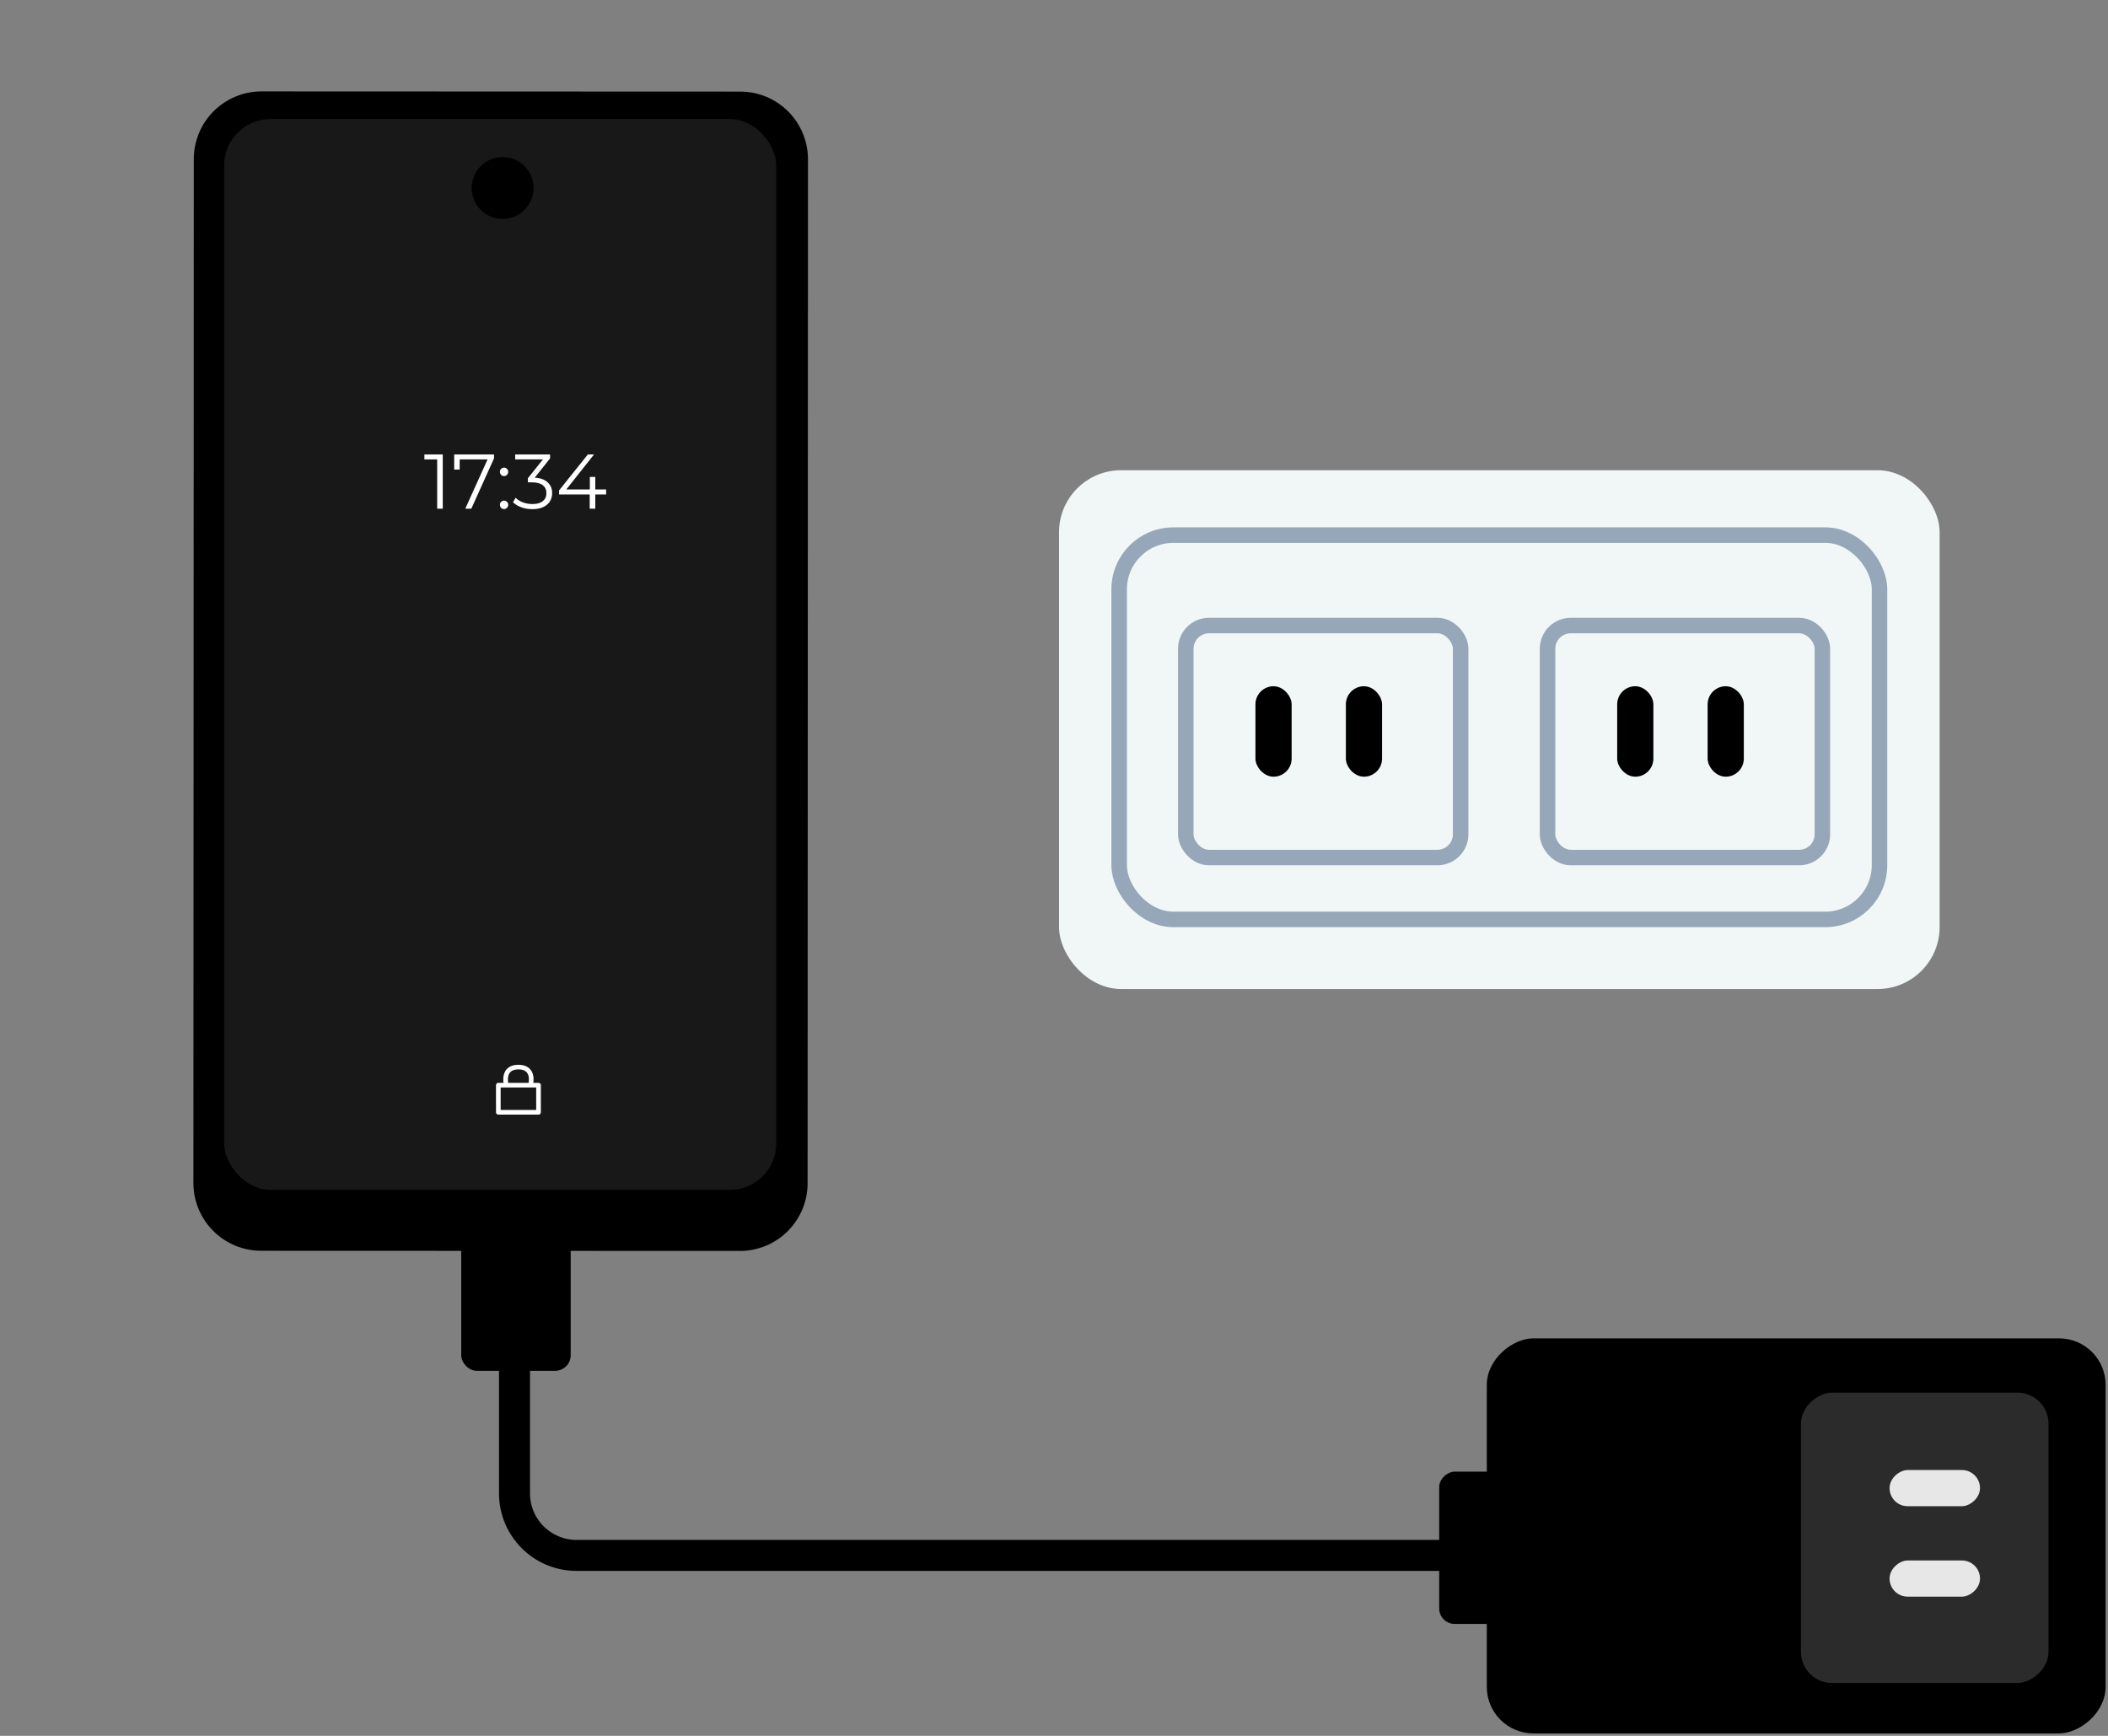 <svg width="136" height="112" viewBox="0 0 136 112" fill="none" xmlns="http://www.w3.org/2000/svg">
<rect x="0" y="0" width="136" height="112" fill="#808080" stroke="none"/>
<rect x="68.325" y="30.34" width="56.812" height="33.473" rx="4" fill="#F1F6F7"/>
<rect x="72.203" y="34.526" width="49.056" height="24.796" rx="3.5" stroke="#95A7B8"/>
<rect x="99.841" y="40.361" width="17.733" height="14.969" rx="1.5" stroke="#95A7B8"/>
<rect x="135.845" y="86.353" width="25.488" height="39.922" rx="3" transform="rotate(90 135.845 86.353)" fill="black"/>
<rect x="104.335" y="44.278" width="2.334" height="5.835" rx="1.167" fill="black"/>
<rect x="110.17" y="44.278" width="2.334" height="5.835" rx="1.167" fill="black"/>
<rect x="76.502" y="40.361" width="17.733" height="14.969" rx="1.5" stroke="#95A7B8"/>
<rect x="80.997" y="44.278" width="2.334" height="5.835" rx="1.167" fill="black"/>
<rect x="86.831" y="44.278" width="2.334" height="5.835" rx="1.167" fill="black"/>
<rect x="132.16" y="89.855" width="18.733" height="15.969" rx="2" transform="rotate(90 132.16 89.855)" fill="#2C2B2B"/>
<rect x="127.742" y="94.849" width="2.334" height="5.835" rx="1.167" transform="rotate(90 127.742 94.849)" fill="#E7E7E7"/>
<rect x="127.742" y="100.684" width="2.334" height="5.835" rx="1.167" transform="rotate(90 127.742 100.684)" fill="#E7E7E7"/>
<rect x="30.985" y="74.443" width="4.299" height="4.606" rx="2.15" fill="#D9D9D9"/>
<rect x="29.756" y="79.54" width="7.063" height="8.906" rx="1" fill="black"/>
<rect x="101.758" y="94.952" width="9.827" height="8.906" rx="1" transform="rotate(90 101.758 94.952)" fill="black"/>
<path d="M94.019 100.357H37.194C34.985 100.357 33.194 98.566 33.194 96.357V83.712" stroke="black" stroke-width="2"/>
<rect x="14.095" y="72.416" width="35.929" height="6.142" fill="black"/>
<path d="M52.103 76.35L52.127 10.276C52.127 9.118 51.667 8.008 50.849 7.19C50.032 6.371 48.922 5.911 47.764 5.91L16.866 5.898C15.709 5.899 14.6 6.359 13.782 7.177C12.964 7.995 12.504 9.104 12.503 10.262L12.478 76.337C12.479 77.494 12.939 78.603 13.757 79.421C14.575 80.24 15.684 80.7 16.841 80.702L47.739 80.713L47.739 80.714C48.896 80.712 50.005 80.252 50.823 79.434C51.641 78.617 52.102 77.507 52.103 76.35ZM47.739 78.22L16.843 78.209L16.843 78.208C15.81 78.207 14.974 77.371 14.973 76.339L14.973 73.221L49.611 73.234L49.611 76.351C49.609 77.383 48.772 78.219 47.74 78.221L47.739 78.22Z" fill="black"/>
<rect x="14.461" y="7.677" width="35.622" height="69.095" rx="3" fill="#181818"/>
<circle cx="32.426" cy="12.13" r="1.996" fill="black"/>
<path d="M28.565 29.322V32.822H28.205V29.642H27.38V29.322H28.565ZM31.872 29.322V29.577L30.407 32.822H30.017L31.456 29.642H29.657V30.297H29.302V29.322H31.872ZM32.518 30.717C32.445 30.717 32.382 30.69 32.328 30.637C32.278 30.583 32.253 30.518 32.253 30.442C32.253 30.365 32.278 30.302 32.328 30.252C32.382 30.198 32.445 30.172 32.518 30.172C32.592 30.172 32.655 30.198 32.708 30.252C32.762 30.302 32.788 30.365 32.788 30.442C32.788 30.518 32.762 30.583 32.708 30.637C32.655 30.69 32.592 30.717 32.518 30.717ZM32.518 32.847C32.445 32.847 32.382 32.82 32.328 32.767C32.278 32.713 32.253 32.648 32.253 32.572C32.253 32.495 32.278 32.432 32.328 32.382C32.382 32.328 32.445 32.302 32.518 32.302C32.592 32.302 32.655 32.328 32.708 32.382C32.762 32.432 32.788 32.495 32.788 32.572C32.788 32.648 32.762 32.713 32.708 32.767C32.655 32.82 32.592 32.847 32.518 32.847ZM34.498 30.822C34.864 30.842 35.143 30.942 35.333 31.122C35.526 31.298 35.623 31.53 35.623 31.817C35.623 32.017 35.575 32.195 35.478 32.352C35.381 32.505 35.238 32.627 35.048 32.717C34.858 32.807 34.626 32.852 34.353 32.852C34.099 32.852 33.859 32.812 33.633 32.732C33.41 32.648 33.23 32.538 33.093 32.402L33.268 32.117C33.385 32.237 33.539 32.335 33.733 32.412C33.926 32.485 34.133 32.522 34.353 32.522C34.639 32.522 34.861 32.46 35.018 32.337C35.175 32.21 35.253 32.037 35.253 31.817C35.253 31.6 35.175 31.43 35.018 31.307C34.861 31.183 34.624 31.122 34.308 31.122H34.058V30.857L35.028 29.642H33.238V29.322H35.488V29.577L34.498 30.822ZM39.105 31.902H38.405V32.822H38.045V31.902H36.07V31.642L37.925 29.322H38.325L36.535 31.582H38.055V30.772H38.405V31.582H39.105V31.902Z" fill="white"/>
<path d="M32.644 69.9C32.644 69.9 32.397 68.85 33.446 68.85C34.496 68.85 34.249 69.9 34.249 69.9M32.15 70.016H34.743V71.767H32.15V70.016Z" stroke="white" stroke-width="0.3" stroke-linecap="round" stroke-linejoin="round"/>
</svg>
